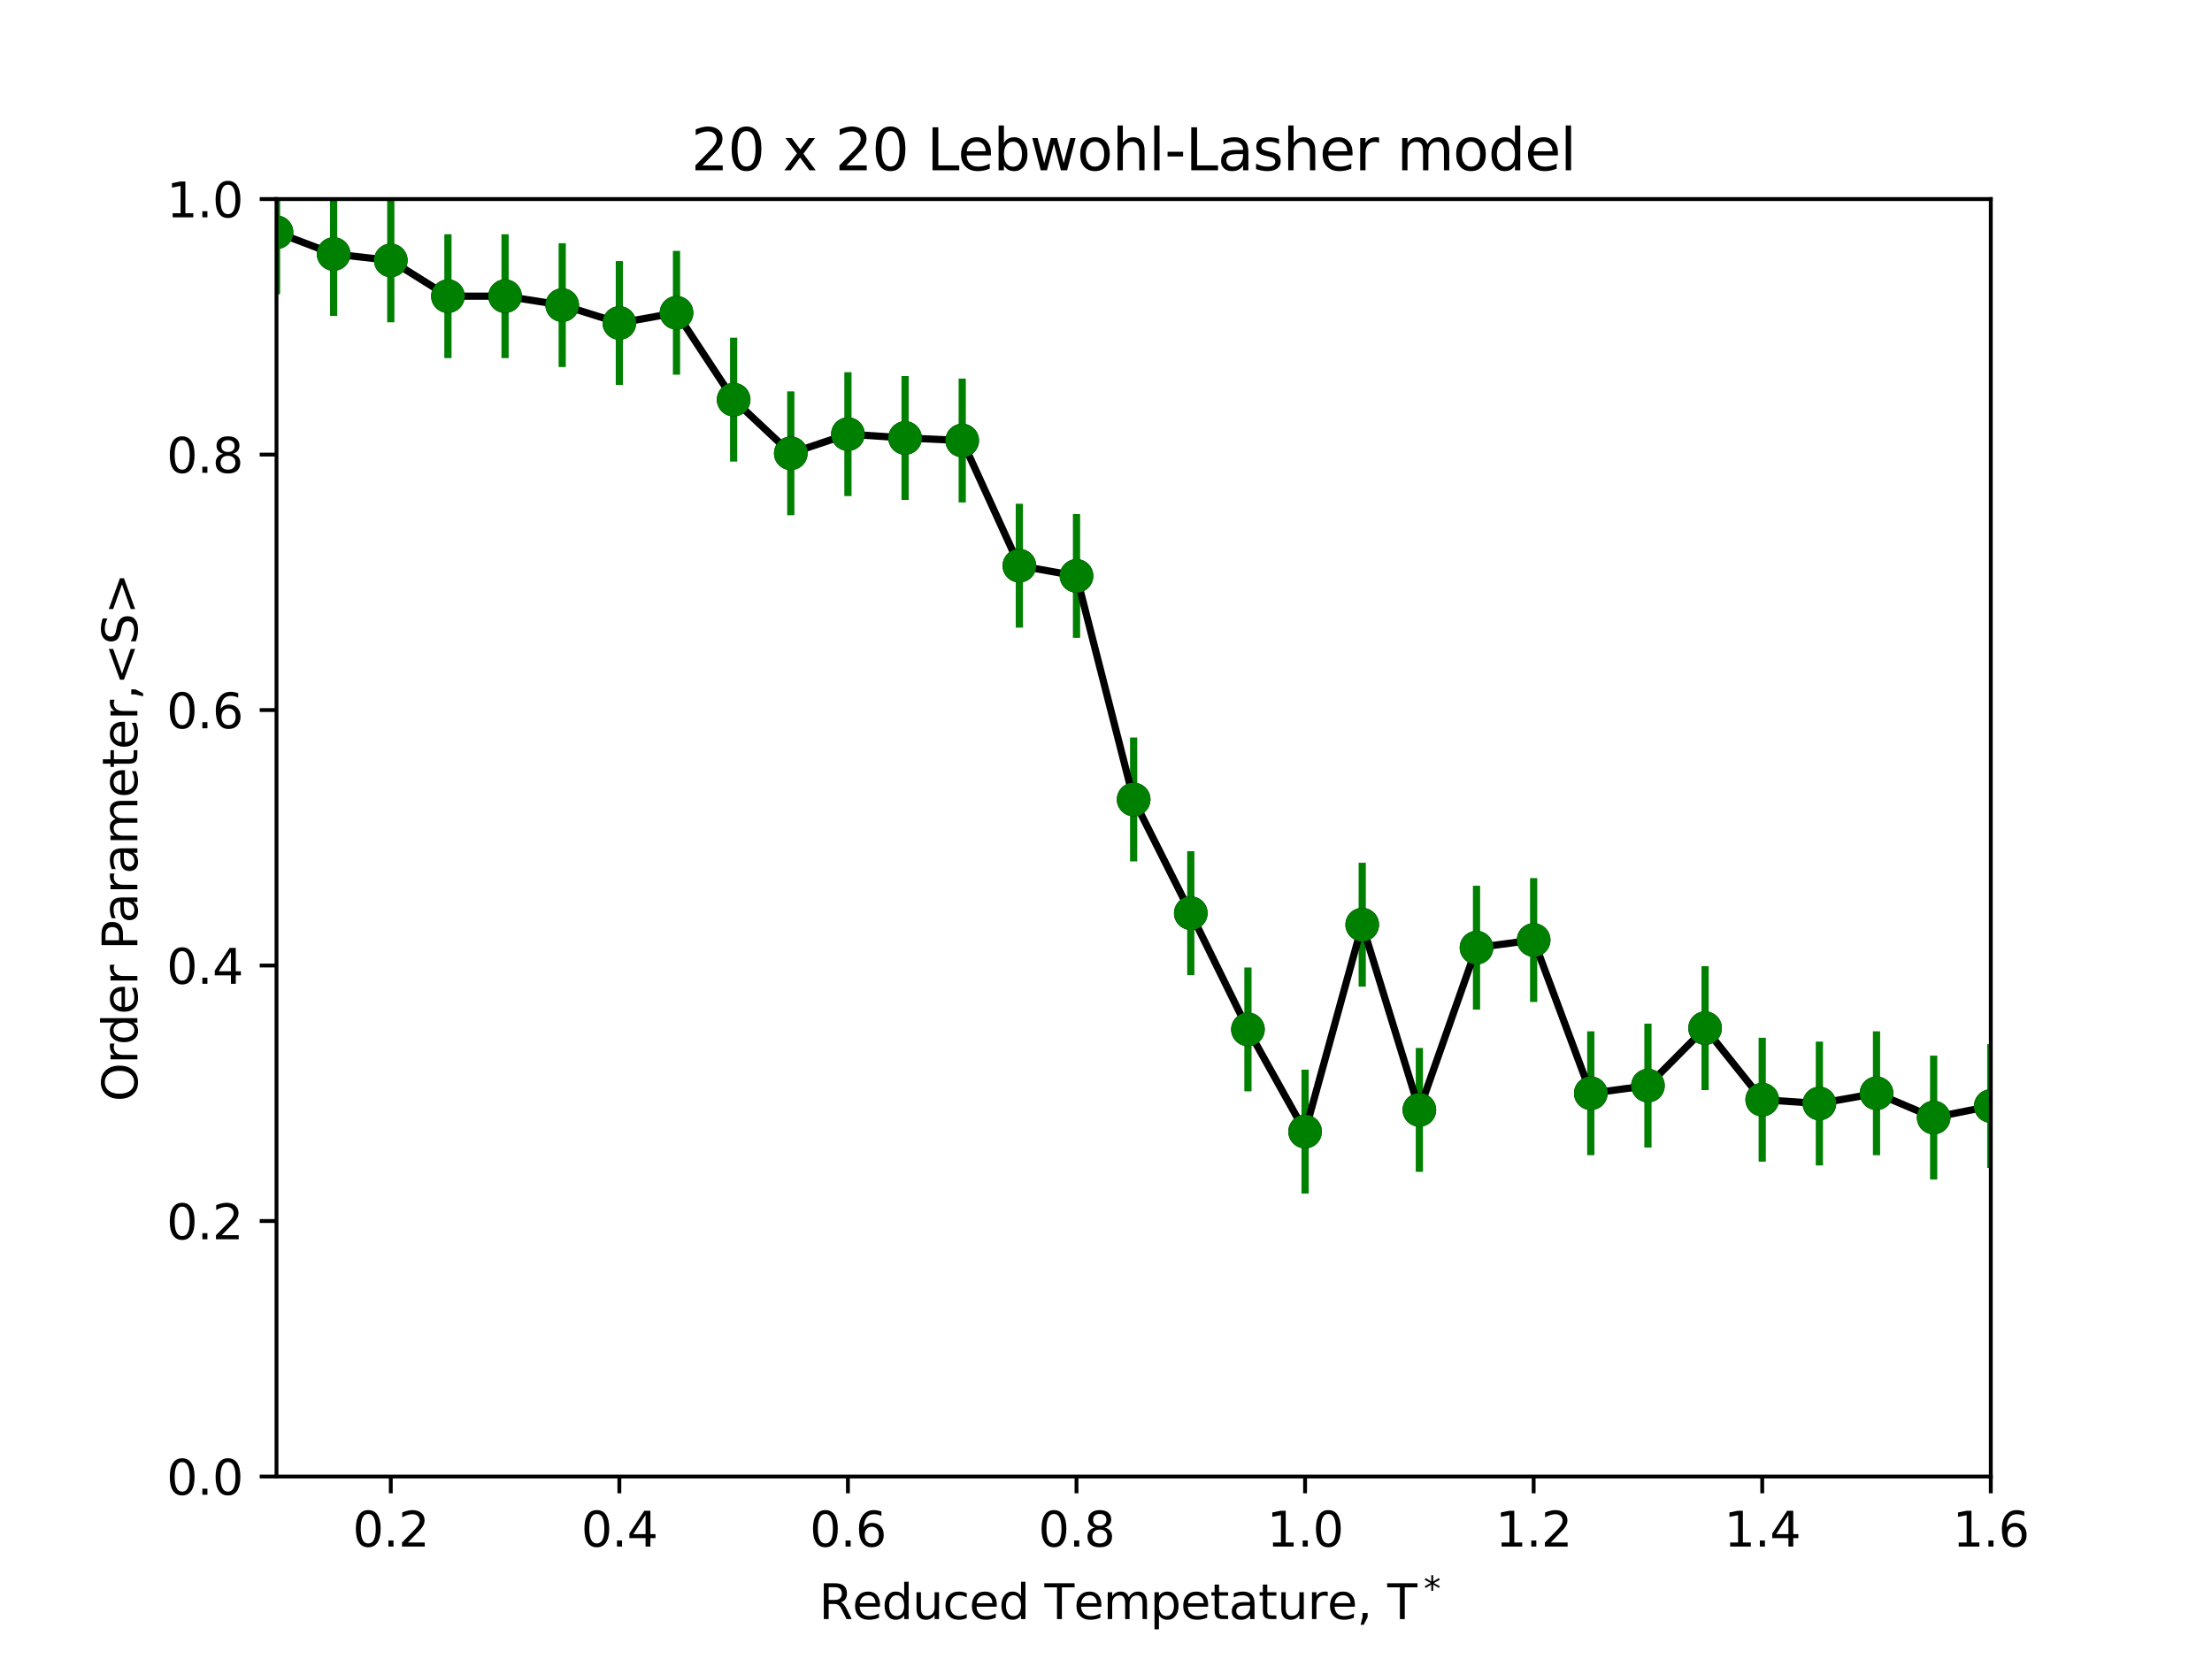 <?xml version="1.0" encoding="utf-8" standalone="no"?>
<!DOCTYPE svg PUBLIC "-//W3C//DTD SVG 1.1//EN"
  "http://www.w3.org/Graphics/SVG/1.1/DTD/svg11.dtd">
<svg xmlns:xlink="http://www.w3.org/1999/xlink" width="460.8pt" height="345.6pt" viewBox="0 0 460.8 345.6" xmlns="http://www.w3.org/2000/svg" version="1.1">
 <defs>
  <style type="text/css">*{stroke-linejoin: round; stroke-linecap: butt}</style>
 </defs>
 <g id="figure_1">
  <g id="patch_1">
   <path d="M 0 345.6 
L 460.8 345.6 
L 460.8 0 
L 0 0 
z
" style="fill: #ffffff"/>
  </g>
  <g id="axes_1">
   <g id="patch_2">
    <path d="M 57.6 307.584 
L 414.72 307.584 
L 414.72 41.472 
L 57.6 41.472 
z
" style="fill: #ffffff"/>
   </g>
   <g id="matplotlib.axis_1">
    <g id="xtick_1">
     <g id="line2d_1">
      <defs>
       <path id="m42debc6d73" d="M 0 0 
L 0 3.5 
" style="stroke: #000000; stroke-width: 0.8"/>
      </defs>
      <g>
       <use xlink:href="#m42debc6d73" x="81.408" y="307.584" style="stroke: #000000; stroke-width: 0.8"/>
      </g>
     </g>
     <g id="text_1">
      <!-- 0.2 -->
      <g transform="translate(73.456 322.182) scale(0.1 -0.1)">
       <defs>
        <path id="DejaVuSans-30" d="M 2034 4250 
Q 1547 4250 1301 3770 
Q 1056 3291 1056 2328 
Q 1056 1369 1301 889 
Q 1547 409 2034 409 
Q 2525 409 2770 889 
Q 3016 1369 3016 2328 
Q 3016 3291 2770 3770 
Q 2525 4250 2034 4250 
z
M 2034 4750 
Q 2819 4750 3233 4129 
Q 3647 3509 3647 2328 
Q 3647 1150 3233 529 
Q 2819 -91 2034 -91 
Q 1250 -91 836 529 
Q 422 1150 422 2328 
Q 422 3509 836 4129 
Q 1250 4750 2034 4750 
z
" transform="scale(0.016)"/>
        <path id="DejaVuSans-2e" d="M 684 794 
L 1344 794 
L 1344 0 
L 684 0 
L 684 794 
z
" transform="scale(0.016)"/>
        <path id="DejaVuSans-32" d="M 1228 531 
L 3431 531 
L 3431 0 
L 469 0 
L 469 531 
Q 828 903 1448 1529 
Q 2069 2156 2228 2338 
Q 2531 2678 2651 2914 
Q 2772 3150 2772 3378 
Q 2772 3750 2511 3984 
Q 2250 4219 1831 4219 
Q 1534 4219 1204 4116 
Q 875 4013 500 3803 
L 500 4441 
Q 881 4594 1212 4672 
Q 1544 4750 1819 4750 
Q 2544 4750 2975 4387 
Q 3406 4025 3406 3419 
Q 3406 3131 3298 2873 
Q 3191 2616 2906 2266 
Q 2828 2175 2409 1742 
Q 1991 1309 1228 531 
z
" transform="scale(0.016)"/>
       </defs>
       <use xlink:href="#DejaVuSans-30"/>
       <use xlink:href="#DejaVuSans-2e" x="63.623"/>
       <use xlink:href="#DejaVuSans-32" x="95.41"/>
      </g>
     </g>
    </g>
    <g id="xtick_2">
     <g id="line2d_2">
      <g>
       <use xlink:href="#m42debc6d73" x="129.024" y="307.584" style="stroke: #000000; stroke-width: 0.8"/>
      </g>
     </g>
     <g id="text_2">
      <!-- 0.4 -->
      <g transform="translate(121.072 322.182) scale(0.1 -0.1)">
       <defs>
        <path id="DejaVuSans-34" d="M 2419 4116 
L 825 1625 
L 2419 1625 
L 2419 4116 
z
M 2253 4666 
L 3047 4666 
L 3047 1625 
L 3713 1625 
L 3713 1100 
L 3047 1100 
L 3047 0 
L 2419 0 
L 2419 1100 
L 313 1100 
L 313 1709 
L 2253 4666 
z
" transform="scale(0.016)"/>
       </defs>
       <use xlink:href="#DejaVuSans-30"/>
       <use xlink:href="#DejaVuSans-2e" x="63.623"/>
       <use xlink:href="#DejaVuSans-34" x="95.41"/>
      </g>
     </g>
    </g>
    <g id="xtick_3">
     <g id="line2d_3">
      <g>
       <use xlink:href="#m42debc6d73" x="176.64" y="307.584" style="stroke: #000000; stroke-width: 0.8"/>
      </g>
     </g>
     <g id="text_3">
      <!-- 0.6 -->
      <g transform="translate(168.688 322.182) scale(0.1 -0.1)">
       <defs>
        <path id="DejaVuSans-36" d="M 2113 2584 
Q 1688 2584 1439 2293 
Q 1191 2003 1191 1497 
Q 1191 994 1439 701 
Q 1688 409 2113 409 
Q 2538 409 2786 701 
Q 3034 994 3034 1497 
Q 3034 2003 2786 2293 
Q 2538 2584 2113 2584 
z
M 3366 4563 
L 3366 3988 
Q 3128 4100 2886 4159 
Q 2644 4219 2406 4219 
Q 1781 4219 1451 3797 
Q 1122 3375 1075 2522 
Q 1259 2794 1537 2939 
Q 1816 3084 2150 3084 
Q 2853 3084 3261 2657 
Q 3669 2231 3669 1497 
Q 3669 778 3244 343 
Q 2819 -91 2113 -91 
Q 1303 -91 875 529 
Q 447 1150 447 2328 
Q 447 3434 972 4092 
Q 1497 4750 2381 4750 
Q 2619 4750 2861 4703 
Q 3103 4656 3366 4563 
z
" transform="scale(0.016)"/>
       </defs>
       <use xlink:href="#DejaVuSans-30"/>
       <use xlink:href="#DejaVuSans-2e" x="63.623"/>
       <use xlink:href="#DejaVuSans-36" x="95.41"/>
      </g>
     </g>
    </g>
    <g id="xtick_4">
     <g id="line2d_4">
      <g>
       <use xlink:href="#m42debc6d73" x="224.256" y="307.584" style="stroke: #000000; stroke-width: 0.8"/>
      </g>
     </g>
     <g id="text_4">
      <!-- 0.8 -->
      <g transform="translate(216.304 322.182) scale(0.1 -0.1)">
       <defs>
        <path id="DejaVuSans-38" d="M 2034 2216 
Q 1584 2216 1326 1975 
Q 1069 1734 1069 1313 
Q 1069 891 1326 650 
Q 1584 409 2034 409 
Q 2484 409 2743 651 
Q 3003 894 3003 1313 
Q 3003 1734 2745 1975 
Q 2488 2216 2034 2216 
z
M 1403 2484 
Q 997 2584 770 2862 
Q 544 3141 544 3541 
Q 544 4100 942 4425 
Q 1341 4750 2034 4750 
Q 2731 4750 3128 4425 
Q 3525 4100 3525 3541 
Q 3525 3141 3298 2862 
Q 3072 2584 2669 2484 
Q 3125 2378 3379 2068 
Q 3634 1759 3634 1313 
Q 3634 634 3220 271 
Q 2806 -91 2034 -91 
Q 1263 -91 848 271 
Q 434 634 434 1313 
Q 434 1759 690 2068 
Q 947 2378 1403 2484 
z
M 1172 3481 
Q 1172 3119 1398 2916 
Q 1625 2713 2034 2713 
Q 2441 2713 2670 2916 
Q 2900 3119 2900 3481 
Q 2900 3844 2670 4047 
Q 2441 4250 2034 4250 
Q 1625 4250 1398 4047 
Q 1172 3844 1172 3481 
z
" transform="scale(0.016)"/>
       </defs>
       <use xlink:href="#DejaVuSans-30"/>
       <use xlink:href="#DejaVuSans-2e" x="63.623"/>
       <use xlink:href="#DejaVuSans-38" x="95.41"/>
      </g>
     </g>
    </g>
    <g id="xtick_5">
     <g id="line2d_5">
      <g>
       <use xlink:href="#m42debc6d73" x="271.872" y="307.584" style="stroke: #000000; stroke-width: 0.8"/>
      </g>
     </g>
     <g id="text_5">
      <!-- 1.0 -->
      <g transform="translate(263.92 322.182) scale(0.1 -0.1)">
       <defs>
        <path id="DejaVuSans-31" d="M 794 531 
L 1825 531 
L 1825 4091 
L 703 3866 
L 703 4441 
L 1819 4666 
L 2450 4666 
L 2450 531 
L 3481 531 
L 3481 0 
L 794 0 
L 794 531 
z
" transform="scale(0.016)"/>
       </defs>
       <use xlink:href="#DejaVuSans-31"/>
       <use xlink:href="#DejaVuSans-2e" x="63.623"/>
       <use xlink:href="#DejaVuSans-30" x="95.41"/>
      </g>
     </g>
    </g>
    <g id="xtick_6">
     <g id="line2d_6">
      <g>
       <use xlink:href="#m42debc6d73" x="319.488" y="307.584" style="stroke: #000000; stroke-width: 0.8"/>
      </g>
     </g>
     <g id="text_6">
      <!-- 1.2 -->
      <g transform="translate(311.536 322.182) scale(0.1 -0.1)">
       <use xlink:href="#DejaVuSans-31"/>
       <use xlink:href="#DejaVuSans-2e" x="63.623"/>
       <use xlink:href="#DejaVuSans-32" x="95.41"/>
      </g>
     </g>
    </g>
    <g id="xtick_7">
     <g id="line2d_7">
      <g>
       <use xlink:href="#m42debc6d73" x="367.104" y="307.584" style="stroke: #000000; stroke-width: 0.8"/>
      </g>
     </g>
     <g id="text_7">
      <!-- 1.4 -->
      <g transform="translate(359.152 322.182) scale(0.1 -0.1)">
       <use xlink:href="#DejaVuSans-31"/>
       <use xlink:href="#DejaVuSans-2e" x="63.623"/>
       <use xlink:href="#DejaVuSans-34" x="95.41"/>
      </g>
     </g>
    </g>
    <g id="xtick_8">
     <g id="line2d_8">
      <g>
       <use xlink:href="#m42debc6d73" x="414.72" y="307.584" style="stroke: #000000; stroke-width: 0.8"/>
      </g>
     </g>
     <g id="text_8">
      <!-- 1.6 -->
      <g transform="translate(406.768 322.182) scale(0.1 -0.1)">
       <use xlink:href="#DejaVuSans-31"/>
       <use xlink:href="#DejaVuSans-2e" x="63.623"/>
       <use xlink:href="#DejaVuSans-36" x="95.41"/>
      </g>
     </g>
    </g>
    <g id="text_9">
     <!-- Reduced Tempetature, T$^*$ -->
     <g transform="translate(170.61 337.362) scale(0.1 -0.1)">
      <defs>
       <path id="DejaVuSans-52" d="M 2841 2188 
Q 3044 2119 3236 1894 
Q 3428 1669 3622 1275 
L 4263 0 
L 3584 0 
L 2988 1197 
Q 2756 1666 2539 1819 
Q 2322 1972 1947 1972 
L 1259 1972 
L 1259 0 
L 628 0 
L 628 4666 
L 2053 4666 
Q 2853 4666 3247 4331 
Q 3641 3997 3641 3322 
Q 3641 2881 3436 2590 
Q 3231 2300 2841 2188 
z
M 1259 4147 
L 1259 2491 
L 2053 2491 
Q 2509 2491 2742 2702 
Q 2975 2913 2975 3322 
Q 2975 3731 2742 3939 
Q 2509 4147 2053 4147 
L 1259 4147 
z
" transform="scale(0.016)"/>
       <path id="DejaVuSans-65" d="M 3597 1894 
L 3597 1613 
L 953 1613 
Q 991 1019 1311 708 
Q 1631 397 2203 397 
Q 2534 397 2845 478 
Q 3156 559 3463 722 
L 3463 178 
Q 3153 47 2828 -22 
Q 2503 -91 2169 -91 
Q 1331 -91 842 396 
Q 353 884 353 1716 
Q 353 2575 817 3079 
Q 1281 3584 2069 3584 
Q 2775 3584 3186 3129 
Q 3597 2675 3597 1894 
z
M 3022 2063 
Q 3016 2534 2758 2815 
Q 2500 3097 2075 3097 
Q 1594 3097 1305 2825 
Q 1016 2553 972 2059 
L 3022 2063 
z
" transform="scale(0.016)"/>
       <path id="DejaVuSans-64" d="M 2906 2969 
L 2906 4863 
L 3481 4863 
L 3481 0 
L 2906 0 
L 2906 525 
Q 2725 213 2448 61 
Q 2172 -91 1784 -91 
Q 1150 -91 751 415 
Q 353 922 353 1747 
Q 353 2572 751 3078 
Q 1150 3584 1784 3584 
Q 2172 3584 2448 3432 
Q 2725 3281 2906 2969 
z
M 947 1747 
Q 947 1113 1208 752 
Q 1469 391 1925 391 
Q 2381 391 2643 752 
Q 2906 1113 2906 1747 
Q 2906 2381 2643 2742 
Q 2381 3103 1925 3103 
Q 1469 3103 1208 2742 
Q 947 2381 947 1747 
z
" transform="scale(0.016)"/>
       <path id="DejaVuSans-75" d="M 544 1381 
L 544 3500 
L 1119 3500 
L 1119 1403 
Q 1119 906 1312 657 
Q 1506 409 1894 409 
Q 2359 409 2629 706 
Q 2900 1003 2900 1516 
L 2900 3500 
L 3475 3500 
L 3475 0 
L 2900 0 
L 2900 538 
Q 2691 219 2414 64 
Q 2138 -91 1772 -91 
Q 1169 -91 856 284 
Q 544 659 544 1381 
z
M 1991 3584 
L 1991 3584 
z
" transform="scale(0.016)"/>
       <path id="DejaVuSans-63" d="M 3122 3366 
L 3122 2828 
Q 2878 2963 2633 3030 
Q 2388 3097 2138 3097 
Q 1578 3097 1268 2742 
Q 959 2388 959 1747 
Q 959 1106 1268 751 
Q 1578 397 2138 397 
Q 2388 397 2633 464 
Q 2878 531 3122 666 
L 3122 134 
Q 2881 22 2623 -34 
Q 2366 -91 2075 -91 
Q 1284 -91 818 406 
Q 353 903 353 1747 
Q 353 2603 823 3093 
Q 1294 3584 2113 3584 
Q 2378 3584 2631 3529 
Q 2884 3475 3122 3366 
z
" transform="scale(0.016)"/>
       <path id="DejaVuSans-20" transform="scale(0.016)"/>
       <path id="DejaVuSans-54" d="M -19 4666 
L 3928 4666 
L 3928 4134 
L 2272 4134 
L 2272 0 
L 1638 0 
L 1638 4134 
L -19 4134 
L -19 4666 
z
" transform="scale(0.016)"/>
       <path id="DejaVuSans-6d" d="M 3328 2828 
Q 3544 3216 3844 3400 
Q 4144 3584 4550 3584 
Q 5097 3584 5394 3201 
Q 5691 2819 5691 2113 
L 5691 0 
L 5113 0 
L 5113 2094 
Q 5113 2597 4934 2840 
Q 4756 3084 4391 3084 
Q 3944 3084 3684 2787 
Q 3425 2491 3425 1978 
L 3425 0 
L 2847 0 
L 2847 2094 
Q 2847 2600 2669 2842 
Q 2491 3084 2119 3084 
Q 1678 3084 1418 2786 
Q 1159 2488 1159 1978 
L 1159 0 
L 581 0 
L 581 3500 
L 1159 3500 
L 1159 2956 
Q 1356 3278 1631 3431 
Q 1906 3584 2284 3584 
Q 2666 3584 2933 3390 
Q 3200 3197 3328 2828 
z
" transform="scale(0.016)"/>
       <path id="DejaVuSans-70" d="M 1159 525 
L 1159 -1331 
L 581 -1331 
L 581 3500 
L 1159 3500 
L 1159 2969 
Q 1341 3281 1617 3432 
Q 1894 3584 2278 3584 
Q 2916 3584 3314 3078 
Q 3713 2572 3713 1747 
Q 3713 922 3314 415 
Q 2916 -91 2278 -91 
Q 1894 -91 1617 61 
Q 1341 213 1159 525 
z
M 3116 1747 
Q 3116 2381 2855 2742 
Q 2594 3103 2138 3103 
Q 1681 3103 1420 2742 
Q 1159 2381 1159 1747 
Q 1159 1113 1420 752 
Q 1681 391 2138 391 
Q 2594 391 2855 752 
Q 3116 1113 3116 1747 
z
" transform="scale(0.016)"/>
       <path id="DejaVuSans-74" d="M 1172 4494 
L 1172 3500 
L 2356 3500 
L 2356 3053 
L 1172 3053 
L 1172 1153 
Q 1172 725 1289 603 
Q 1406 481 1766 481 
L 2356 481 
L 2356 0 
L 1766 0 
Q 1100 0 847 248 
Q 594 497 594 1153 
L 594 3053 
L 172 3053 
L 172 3500 
L 594 3500 
L 594 4494 
L 1172 4494 
z
" transform="scale(0.016)"/>
       <path id="DejaVuSans-61" d="M 2194 1759 
Q 1497 1759 1228 1600 
Q 959 1441 959 1056 
Q 959 750 1161 570 
Q 1363 391 1709 391 
Q 2188 391 2477 730 
Q 2766 1069 2766 1631 
L 2766 1759 
L 2194 1759 
z
M 3341 1997 
L 3341 0 
L 2766 0 
L 2766 531 
Q 2569 213 2275 61 
Q 1981 -91 1556 -91 
Q 1019 -91 701 211 
Q 384 513 384 1019 
Q 384 1609 779 1909 
Q 1175 2209 1959 2209 
L 2766 2209 
L 2766 2266 
Q 2766 2663 2505 2880 
Q 2244 3097 1772 3097 
Q 1472 3097 1187 3025 
Q 903 2953 641 2809 
L 641 3341 
Q 956 3463 1253 3523 
Q 1550 3584 1831 3584 
Q 2591 3584 2966 3190 
Q 3341 2797 3341 1997 
z
" transform="scale(0.016)"/>
       <path id="DejaVuSans-72" d="M 2631 2963 
Q 2534 3019 2420 3045 
Q 2306 3072 2169 3072 
Q 1681 3072 1420 2755 
Q 1159 2438 1159 1844 
L 1159 0 
L 581 0 
L 581 3500 
L 1159 3500 
L 1159 2956 
Q 1341 3275 1631 3429 
Q 1922 3584 2338 3584 
Q 2397 3584 2469 3576 
Q 2541 3569 2628 3553 
L 2631 2963 
z
" transform="scale(0.016)"/>
       <path id="DejaVuSans-2c" d="M 750 794 
L 1409 794 
L 1409 256 
L 897 -744 
L 494 -744 
L 750 256 
L 750 794 
z
" transform="scale(0.016)"/>
       <path id="DejaVuSans-2a" d="M 3009 3897 
L 1888 3291 
L 3009 2681 
L 2828 2375 
L 1778 3009 
L 1778 1831 
L 1422 1831 
L 1422 3009 
L 372 2375 
L 191 2681 
L 1313 3291 
L 191 3897 
L 372 4206 
L 1422 3572 
L 1422 4750 
L 1778 4750 
L 1778 3572 
L 2828 4206 
L 3009 3897 
z
" transform="scale(0.016)"/>
      </defs>
      <use xlink:href="#DejaVuSans-52" transform="translate(0 0.766)"/>
      <use xlink:href="#DejaVuSans-65" transform="translate(69.482 0.766)"/>
      <use xlink:href="#DejaVuSans-64" transform="translate(131.006 0.766)"/>
      <use xlink:href="#DejaVuSans-75" transform="translate(194.482 0.766)"/>
      <use xlink:href="#DejaVuSans-63" transform="translate(257.861 0.766)"/>
      <use xlink:href="#DejaVuSans-65" transform="translate(312.842 0.766)"/>
      <use xlink:href="#DejaVuSans-64" transform="translate(374.365 0.766)"/>
      <use xlink:href="#DejaVuSans-20" transform="translate(437.842 0.766)"/>
      <use xlink:href="#DejaVuSans-54" transform="translate(469.629 0.766)"/>
      <use xlink:href="#DejaVuSans-65" transform="translate(530.713 0.766)"/>
      <use xlink:href="#DejaVuSans-6d" transform="translate(592.236 0.766)"/>
      <use xlink:href="#DejaVuSans-70" transform="translate(689.648 0.766)"/>
      <use xlink:href="#DejaVuSans-65" transform="translate(753.125 0.766)"/>
      <use xlink:href="#DejaVuSans-74" transform="translate(814.648 0.766)"/>
      <use xlink:href="#DejaVuSans-61" transform="translate(853.857 0.766)"/>
      <use xlink:href="#DejaVuSans-74" transform="translate(915.137 0.766)"/>
      <use xlink:href="#DejaVuSans-75" transform="translate(954.346 0.766)"/>
      <use xlink:href="#DejaVuSans-72" transform="translate(1017.725 0.766)"/>
      <use xlink:href="#DejaVuSans-65" transform="translate(1058.838 0.766)"/>
      <use xlink:href="#DejaVuSans-2c" transform="translate(1120.361 0.766)"/>
      <use xlink:href="#DejaVuSans-20" transform="translate(1152.148 0.766)"/>
      <use xlink:href="#DejaVuSans-54" transform="translate(1183.936 0.766)"/>
      <use xlink:href="#DejaVuSans-2a" transform="translate(1259.614 39.047) scale(0.7)"/>
     </g>
    </g>
   </g>
   <g id="matplotlib.axis_2">
    <g id="ytick_1">
     <g id="line2d_9">
      <defs>
       <path id="m8189dc672d" d="M 0 0 
L -3.5 0 
" style="stroke: #000000; stroke-width: 0.8"/>
      </defs>
      <g>
       <use xlink:href="#m8189dc672d" x="57.6" y="307.584" style="stroke: #000000; stroke-width: 0.8"/>
      </g>
     </g>
     <g id="text_10">
      <!-- 0.0 -->
      <g transform="translate(34.697 311.383) scale(0.1 -0.1)">
       <use xlink:href="#DejaVuSans-30"/>
       <use xlink:href="#DejaVuSans-2e" x="63.623"/>
       <use xlink:href="#DejaVuSans-30" x="95.41"/>
      </g>
     </g>
    </g>
    <g id="ytick_2">
     <g id="line2d_10">
      <g>
       <use xlink:href="#m8189dc672d" x="57.6" y="254.362" style="stroke: #000000; stroke-width: 0.8"/>
      </g>
     </g>
     <g id="text_11">
      <!-- 0.2 -->
      <g transform="translate(34.697 258.161) scale(0.1 -0.1)">
       <use xlink:href="#DejaVuSans-30"/>
       <use xlink:href="#DejaVuSans-2e" x="63.623"/>
       <use xlink:href="#DejaVuSans-32" x="95.41"/>
      </g>
     </g>
    </g>
    <g id="ytick_3">
     <g id="line2d_11">
      <g>
       <use xlink:href="#m8189dc672d" x="57.6" y="201.139" style="stroke: #000000; stroke-width: 0.8"/>
      </g>
     </g>
     <g id="text_12">
      <!-- 0.4 -->
      <g transform="translate(34.697 204.938) scale(0.1 -0.1)">
       <use xlink:href="#DejaVuSans-30"/>
       <use xlink:href="#DejaVuSans-2e" x="63.623"/>
       <use xlink:href="#DejaVuSans-34" x="95.41"/>
      </g>
     </g>
    </g>
    <g id="ytick_4">
     <g id="line2d_12">
      <g>
       <use xlink:href="#m8189dc672d" x="57.6" y="147.917" style="stroke: #000000; stroke-width: 0.8"/>
      </g>
     </g>
     <g id="text_13">
      <!-- 0.6 -->
      <g transform="translate(34.697 151.716) scale(0.1 -0.1)">
       <use xlink:href="#DejaVuSans-30"/>
       <use xlink:href="#DejaVuSans-2e" x="63.623"/>
       <use xlink:href="#DejaVuSans-36" x="95.41"/>
      </g>
     </g>
    </g>
    <g id="ytick_5">
     <g id="line2d_13">
      <g>
       <use xlink:href="#m8189dc672d" x="57.6" y="94.694" style="stroke: #000000; stroke-width: 0.8"/>
      </g>
     </g>
     <g id="text_14">
      <!-- 0.8 -->
      <g transform="translate(34.697 98.494) scale(0.1 -0.1)">
       <use xlink:href="#DejaVuSans-30"/>
       <use xlink:href="#DejaVuSans-2e" x="63.623"/>
       <use xlink:href="#DejaVuSans-38" x="95.41"/>
      </g>
     </g>
    </g>
    <g id="ytick_6">
     <g id="line2d_14">
      <g>
       <use xlink:href="#m8189dc672d" x="57.6" y="41.472" style="stroke: #000000; stroke-width: 0.8"/>
      </g>
     </g>
     <g id="text_15">
      <!-- 1.0 -->
      <g transform="translate(34.697 45.271) scale(0.1 -0.1)">
       <use xlink:href="#DejaVuSans-31"/>
       <use xlink:href="#DejaVuSans-2e" x="63.623"/>
       <use xlink:href="#DejaVuSans-30" x="95.41"/>
      </g>
     </g>
    </g>
    <g id="text_16">
     <!-- Order Parameter,&lt;S&gt; -->
     <g transform="translate(28.617 229.483) rotate(-90) scale(0.1 -0.1)">
      <defs>
       <path id="DejaVuSans-4f" d="M 2522 4238 
Q 1834 4238 1429 3725 
Q 1025 3213 1025 2328 
Q 1025 1447 1429 934 
Q 1834 422 2522 422 
Q 3209 422 3611 934 
Q 4013 1447 4013 2328 
Q 4013 3213 3611 3725 
Q 3209 4238 2522 4238 
z
M 2522 4750 
Q 3503 4750 4090 4092 
Q 4678 3434 4678 2328 
Q 4678 1225 4090 567 
Q 3503 -91 2522 -91 
Q 1538 -91 948 565 
Q 359 1222 359 2328 
Q 359 3434 948 4092 
Q 1538 4750 2522 4750 
z
" transform="scale(0.016)"/>
       <path id="DejaVuSans-50" d="M 1259 4147 
L 1259 2394 
L 2053 2394 
Q 2494 2394 2734 2622 
Q 2975 2850 2975 3272 
Q 2975 3691 2734 3919 
Q 2494 4147 2053 4147 
L 1259 4147 
z
M 628 4666 
L 2053 4666 
Q 2838 4666 3239 4311 
Q 3641 3956 3641 3272 
Q 3641 2581 3239 2228 
Q 2838 1875 2053 1875 
L 1259 1875 
L 1259 0 
L 628 0 
L 628 4666 
z
" transform="scale(0.016)"/>
       <path id="DejaVuSans-3c" d="M 4684 3150 
L 1459 2003 
L 4684 863 
L 4684 294 
L 678 1747 
L 678 2266 
L 4684 3719 
L 4684 3150 
z
" transform="scale(0.016)"/>
       <path id="DejaVuSans-53" d="M 3425 4513 
L 3425 3897 
Q 3066 4069 2747 4153 
Q 2428 4238 2131 4238 
Q 1616 4238 1336 4038 
Q 1056 3838 1056 3469 
Q 1056 3159 1242 3001 
Q 1428 2844 1947 2747 
L 2328 2669 
Q 3034 2534 3370 2195 
Q 3706 1856 3706 1288 
Q 3706 609 3251 259 
Q 2797 -91 1919 -91 
Q 1588 -91 1214 -16 
Q 841 59 441 206 
L 441 856 
Q 825 641 1194 531 
Q 1563 422 1919 422 
Q 2459 422 2753 634 
Q 3047 847 3047 1241 
Q 3047 1584 2836 1778 
Q 2625 1972 2144 2069 
L 1759 2144 
Q 1053 2284 737 2584 
Q 422 2884 422 3419 
Q 422 4038 858 4394 
Q 1294 4750 2059 4750 
Q 2388 4750 2728 4690 
Q 3069 4631 3425 4513 
z
" transform="scale(0.016)"/>
       <path id="DejaVuSans-3e" d="M 678 3150 
L 678 3719 
L 4684 2266 
L 4684 1747 
L 678 294 
L 678 863 
L 3897 2003 
L 678 3150 
z
" transform="scale(0.016)"/>
      </defs>
      <use xlink:href="#DejaVuSans-4f"/>
      <use xlink:href="#DejaVuSans-72" x="78.711"/>
      <use xlink:href="#DejaVuSans-64" x="118.074"/>
      <use xlink:href="#DejaVuSans-65" x="181.551"/>
      <use xlink:href="#DejaVuSans-72" x="243.074"/>
      <use xlink:href="#DejaVuSans-20" x="284.188"/>
      <use xlink:href="#DejaVuSans-50" x="315.975"/>
      <use xlink:href="#DejaVuSans-61" x="371.777"/>
      <use xlink:href="#DejaVuSans-72" x="433.057"/>
      <use xlink:href="#DejaVuSans-61" x="474.17"/>
      <use xlink:href="#DejaVuSans-6d" x="535.449"/>
      <use xlink:href="#DejaVuSans-65" x="632.861"/>
      <use xlink:href="#DejaVuSans-74" x="694.385"/>
      <use xlink:href="#DejaVuSans-65" x="733.594"/>
      <use xlink:href="#DejaVuSans-72" x="795.117"/>
      <use xlink:href="#DejaVuSans-2c" x="836.23"/>
      <use xlink:href="#DejaVuSans-3c" x="868.018"/>
      <use xlink:href="#DejaVuSans-53" x="951.807"/>
      <use xlink:href="#DejaVuSans-3e" x="1015.283"/>
     </g>
    </g>
   </g>
   <g id="LineCollection_1">
    <path d="M 57.6 61.292 
L 57.6 35.489 
" clip-path="url(#p62ce2130b4)" style="fill: none; stroke: #008000; stroke-width: 1.5"/>
    <path d="M 69.504 65.816 
L 69.504 40.013 
" clip-path="url(#p62ce2130b4)" style="fill: none; stroke: #008000; stroke-width: 1.5"/>
    <path d="M 81.408 67.147 
L 81.408 41.344 
" clip-path="url(#p62ce2130b4)" style="fill: none; stroke: #008000; stroke-width: 1.5"/>
    <path d="M 93.312 74.598 
L 93.312 48.795 
" clip-path="url(#p62ce2130b4)" style="fill: none; stroke: #008000; stroke-width: 1.5"/>
    <path d="M 105.216 74.598 
L 105.216 48.795 
" clip-path="url(#p62ce2130b4)" style="fill: none; stroke: #008000; stroke-width: 1.5"/>
    <path d="M 117.12 76.461 
L 117.12 50.658 
" clip-path="url(#p62ce2130b4)" style="fill: none; stroke: #008000; stroke-width: 1.5"/>
    <path d="M 129.024 80.186 
L 129.024 54.383 
" clip-path="url(#p62ce2130b4)" style="fill: none; stroke: #008000; stroke-width: 1.5"/>
    <path d="M 140.928 78.057 
L 140.928 52.255 
" clip-path="url(#p62ce2130b4)" style="fill: none; stroke: #008000; stroke-width: 1.5"/>
    <path d="M 152.832 96.153 
L 152.832 70.35 
" clip-path="url(#p62ce2130b4)" style="fill: none; stroke: #008000; stroke-width: 1.5"/>
    <path d="M 164.736 107.33 
L 164.736 81.527 
" clip-path="url(#p62ce2130b4)" style="fill: none; stroke: #008000; stroke-width: 1.5"/>
    <path d="M 176.64 103.338 
L 176.64 77.535 
" clip-path="url(#p62ce2130b4)" style="fill: none; stroke: #008000; stroke-width: 1.5"/>
    <path d="M 188.544 104.136 
L 188.544 78.334 
" clip-path="url(#p62ce2130b4)" style="fill: none; stroke: #008000; stroke-width: 1.5"/>
    <path d="M 200.448 104.669 
L 200.448 78.866 
" clip-path="url(#p62ce2130b4)" style="fill: none; stroke: #008000; stroke-width: 1.5"/>
    <path d="M 212.352 130.748 
L 212.352 104.945 
" clip-path="url(#p62ce2130b4)" style="fill: none; stroke: #008000; stroke-width: 1.5"/>
    <path d="M 224.256 132.876 
L 224.256 107.074 
" clip-path="url(#p62ce2130b4)" style="fill: none; stroke: #008000; stroke-width: 1.5"/>
    <path d="M 236.16 179.446 
L 236.16 153.643 
" clip-path="url(#p62ce2130b4)" style="fill: none; stroke: #008000; stroke-width: 1.5"/>
    <path d="M 248.064 203.13 
L 248.064 177.327 
" clip-path="url(#p62ce2130b4)" style="fill: none; stroke: #008000; stroke-width: 1.5"/>
    <path d="M 259.968 227.346 
L 259.968 201.543 
" clip-path="url(#p62ce2130b4)" style="fill: none; stroke: #008000; stroke-width: 1.5"/>
    <path d="M 271.872 248.635 
L 271.872 222.832 
" clip-path="url(#p62ce2130b4)" style="fill: none; stroke: #008000; stroke-width: 1.5"/>
    <path d="M 283.776 205.525 
L 283.776 179.722 
" clip-path="url(#p62ce2130b4)" style="fill: none; stroke: #008000; stroke-width: 1.5"/>
    <path d="M 295.68 244.111 
L 295.68 218.308 
" clip-path="url(#p62ce2130b4)" style="fill: none; stroke: #008000; stroke-width: 1.5"/>
    <path d="M 307.584 210.315 
L 307.584 184.512 
" clip-path="url(#p62ce2130b4)" style="fill: none; stroke: #008000; stroke-width: 1.5"/>
    <path d="M 319.488 208.718 
L 319.488 182.916 
" clip-path="url(#p62ce2130b4)" style="fill: none; stroke: #008000; stroke-width: 1.5"/>
    <path d="M 331.392 240.652 
L 331.392 214.849 
" clip-path="url(#p62ce2130b4)" style="fill: none; stroke: #008000; stroke-width: 1.5"/>
    <path d="M 343.296 239.055 
L 343.296 213.252 
" clip-path="url(#p62ce2130b4)" style="fill: none; stroke: #008000; stroke-width: 1.5"/>
    <path d="M 355.2 227.08 
L 355.2 201.277 
" clip-path="url(#p62ce2130b4)" style="fill: none; stroke: #008000; stroke-width: 1.5"/>
    <path d="M 367.104 241.982 
L 367.104 216.18 
" clip-path="url(#p62ce2130b4)" style="fill: none; stroke: #008000; stroke-width: 1.5"/>
    <path d="M 379.008 242.781 
L 379.008 216.978 
" clip-path="url(#p62ce2130b4)" style="fill: none; stroke: #008000; stroke-width: 1.5"/>
    <path d="M 390.912 240.652 
L 390.912 214.849 
" clip-path="url(#p62ce2130b4)" style="fill: none; stroke: #008000; stroke-width: 1.5"/>
    <path d="M 402.816 245.708 
L 402.816 219.905 
" clip-path="url(#p62ce2130b4)" style="fill: none; stroke: #008000; stroke-width: 1.5"/>
    <path d="M 414.72 243.313 
L 414.72 217.51 
" clip-path="url(#p62ce2130b4)" style="fill: none; stroke: #008000; stroke-width: 1.5"/>
   </g>
   <g id="line2d_15">
    <path d="M 57.6 48.391 
L 69.504 52.915 
L 81.408 54.245 
L 93.312 61.697 
L 105.216 61.697 
L 117.12 63.559 
L 129.024 67.285 
L 140.928 65.156 
L 152.832 83.252 
L 164.736 94.428 
L 176.64 90.437 
L 188.544 91.235 
L 200.448 91.767 
L 212.352 117.846 
L 224.256 119.975 
L 236.16 166.545 
L 248.064 190.229 
L 259.968 214.445 
L 271.872 235.734 
L 283.776 192.624 
L 295.68 231.21 
L 307.584 197.414 
L 319.488 195.817 
L 331.392 227.75 
L 343.296 226.154 
L 355.2 214.179 
L 367.104 229.081 
L 379.008 229.879 
L 390.912 227.75 
L 402.816 232.807 
L 414.72 230.412 
" clip-path="url(#p62ce2130b4)" style="fill: none; stroke: #000000; stroke-width: 1.5; stroke-linecap: square"/>
    <defs>
     <path id="m3b3eaaffb8" d="M 0 3 
C 0.796 3 1.559 2.684 2.121 2.121 
C 2.684 1.559 3 0.796 3 0 
C 3 -0.796 2.684 -1.559 2.121 -2.121 
C 1.559 -2.684 0.796 -3 0 -3 
C -0.796 -3 -1.559 -2.684 -2.121 -2.121 
C -2.684 -1.559 -3 -0.796 -3 0 
C -3 0.796 -2.684 1.559 -2.121 2.121 
C -1.559 2.684 -0.796 3 0 3 
z
" style="stroke: #000000"/>
    </defs>
    <g clip-path="url(#p62ce2130b4)">
     <use xlink:href="#m3b3eaaffb8" x="57.6" y="48.391" style="stroke: #000000"/>
     <use xlink:href="#m3b3eaaffb8" x="69.504" y="52.915" style="stroke: #000000"/>
     <use xlink:href="#m3b3eaaffb8" x="81.408" y="54.245" style="stroke: #000000"/>
     <use xlink:href="#m3b3eaaffb8" x="93.312" y="61.697" style="stroke: #000000"/>
     <use xlink:href="#m3b3eaaffb8" x="105.216" y="61.697" style="stroke: #000000"/>
     <use xlink:href="#m3b3eaaffb8" x="117.12" y="63.559" style="stroke: #000000"/>
     <use xlink:href="#m3b3eaaffb8" x="129.024" y="67.285" style="stroke: #000000"/>
     <use xlink:href="#m3b3eaaffb8" x="140.928" y="65.156" style="stroke: #000000"/>
     <use xlink:href="#m3b3eaaffb8" x="152.832" y="83.252" style="stroke: #000000"/>
     <use xlink:href="#m3b3eaaffb8" x="164.736" y="94.428" style="stroke: #000000"/>
     <use xlink:href="#m3b3eaaffb8" x="176.64" y="90.437" style="stroke: #000000"/>
     <use xlink:href="#m3b3eaaffb8" x="188.544" y="91.235" style="stroke: #000000"/>
     <use xlink:href="#m3b3eaaffb8" x="200.448" y="91.767" style="stroke: #000000"/>
     <use xlink:href="#m3b3eaaffb8" x="212.352" y="117.846" style="stroke: #000000"/>
     <use xlink:href="#m3b3eaaffb8" x="224.256" y="119.975" style="stroke: #000000"/>
     <use xlink:href="#m3b3eaaffb8" x="236.16" y="166.545" style="stroke: #000000"/>
     <use xlink:href="#m3b3eaaffb8" x="248.064" y="190.229" style="stroke: #000000"/>
     <use xlink:href="#m3b3eaaffb8" x="259.968" y="214.445" style="stroke: #000000"/>
     <use xlink:href="#m3b3eaaffb8" x="271.872" y="235.734" style="stroke: #000000"/>
     <use xlink:href="#m3b3eaaffb8" x="283.776" y="192.624" style="stroke: #000000"/>
     <use xlink:href="#m3b3eaaffb8" x="295.68" y="231.21" style="stroke: #000000"/>
     <use xlink:href="#m3b3eaaffb8" x="307.584" y="197.414" style="stroke: #000000"/>
     <use xlink:href="#m3b3eaaffb8" x="319.488" y="195.817" style="stroke: #000000"/>
     <use xlink:href="#m3b3eaaffb8" x="331.392" y="227.75" style="stroke: #000000"/>
     <use xlink:href="#m3b3eaaffb8" x="343.296" y="226.154" style="stroke: #000000"/>
     <use xlink:href="#m3b3eaaffb8" x="355.2" y="214.179" style="stroke: #000000"/>
     <use xlink:href="#m3b3eaaffb8" x="367.104" y="229.081" style="stroke: #000000"/>
     <use xlink:href="#m3b3eaaffb8" x="379.008" y="229.879" style="stroke: #000000"/>
     <use xlink:href="#m3b3eaaffb8" x="390.912" y="227.75" style="stroke: #000000"/>
     <use xlink:href="#m3b3eaaffb8" x="402.816" y="232.807" style="stroke: #000000"/>
     <use xlink:href="#m3b3eaaffb8" x="414.72" y="230.412" style="stroke: #000000"/>
    </g>
   </g>
   <g id="line2d_16">
    <defs>
     <path id="md82147a3f0" d="M 0 3 
C 0.796 3 1.559 2.684 2.121 2.121 
C 2.684 1.559 3 0.796 3 0 
C 3 -0.796 2.684 -1.559 2.121 -2.121 
C 1.559 -2.684 0.796 -3 0 -3 
C -0.796 -3 -1.559 -2.684 -2.121 -2.121 
C -2.684 -1.559 -3 -0.796 -3 0 
C -3 0.796 -2.684 1.559 -2.121 2.121 
C -1.559 2.684 -0.796 3 0 3 
z
" style="stroke: #008000"/>
    </defs>
    <g clip-path="url(#p62ce2130b4)">
     <use xlink:href="#md82147a3f0" x="57.6" y="48.391" style="fill: #008000; stroke: #008000"/>
     <use xlink:href="#md82147a3f0" x="69.504" y="52.915" style="fill: #008000; stroke: #008000"/>
     <use xlink:href="#md82147a3f0" x="81.408" y="54.245" style="fill: #008000; stroke: #008000"/>
     <use xlink:href="#md82147a3f0" x="93.312" y="61.697" style="fill: #008000; stroke: #008000"/>
     <use xlink:href="#md82147a3f0" x="105.216" y="61.697" style="fill: #008000; stroke: #008000"/>
     <use xlink:href="#md82147a3f0" x="117.12" y="63.559" style="fill: #008000; stroke: #008000"/>
     <use xlink:href="#md82147a3f0" x="129.024" y="67.285" style="fill: #008000; stroke: #008000"/>
     <use xlink:href="#md82147a3f0" x="140.928" y="65.156" style="fill: #008000; stroke: #008000"/>
     <use xlink:href="#md82147a3f0" x="152.832" y="83.252" style="fill: #008000; stroke: #008000"/>
     <use xlink:href="#md82147a3f0" x="164.736" y="94.428" style="fill: #008000; stroke: #008000"/>
     <use xlink:href="#md82147a3f0" x="176.64" y="90.437" style="fill: #008000; stroke: #008000"/>
     <use xlink:href="#md82147a3f0" x="188.544" y="91.235" style="fill: #008000; stroke: #008000"/>
     <use xlink:href="#md82147a3f0" x="200.448" y="91.767" style="fill: #008000; stroke: #008000"/>
     <use xlink:href="#md82147a3f0" x="212.352" y="117.846" style="fill: #008000; stroke: #008000"/>
     <use xlink:href="#md82147a3f0" x="224.256" y="119.975" style="fill: #008000; stroke: #008000"/>
     <use xlink:href="#md82147a3f0" x="236.16" y="166.545" style="fill: #008000; stroke: #008000"/>
     <use xlink:href="#md82147a3f0" x="248.064" y="190.229" style="fill: #008000; stroke: #008000"/>
     <use xlink:href="#md82147a3f0" x="259.968" y="214.445" style="fill: #008000; stroke: #008000"/>
     <use xlink:href="#md82147a3f0" x="271.872" y="235.734" style="fill: #008000; stroke: #008000"/>
     <use xlink:href="#md82147a3f0" x="283.776" y="192.624" style="fill: #008000; stroke: #008000"/>
     <use xlink:href="#md82147a3f0" x="295.68" y="231.21" style="fill: #008000; stroke: #008000"/>
     <use xlink:href="#md82147a3f0" x="307.584" y="197.414" style="fill: #008000; stroke: #008000"/>
     <use xlink:href="#md82147a3f0" x="319.488" y="195.817" style="fill: #008000; stroke: #008000"/>
     <use xlink:href="#md82147a3f0" x="331.392" y="227.75" style="fill: #008000; stroke: #008000"/>
     <use xlink:href="#md82147a3f0" x="343.296" y="226.154" style="fill: #008000; stroke: #008000"/>
     <use xlink:href="#md82147a3f0" x="355.2" y="214.179" style="fill: #008000; stroke: #008000"/>
     <use xlink:href="#md82147a3f0" x="367.104" y="229.081" style="fill: #008000; stroke: #008000"/>
     <use xlink:href="#md82147a3f0" x="379.008" y="229.879" style="fill: #008000; stroke: #008000"/>
     <use xlink:href="#md82147a3f0" x="390.912" y="227.75" style="fill: #008000; stroke: #008000"/>
     <use xlink:href="#md82147a3f0" x="402.816" y="232.807" style="fill: #008000; stroke: #008000"/>
     <use xlink:href="#md82147a3f0" x="414.72" y="230.412" style="fill: #008000; stroke: #008000"/>
    </g>
   </g>
   <g id="patch_3">
    <path d="M 57.6 307.584 
L 57.6 41.472 
" style="fill: none; stroke: #000000; stroke-width: 0.8; stroke-linejoin: miter; stroke-linecap: square"/>
   </g>
   <g id="patch_4">
    <path d="M 414.72 307.584 
L 414.72 41.472 
" style="fill: none; stroke: #000000; stroke-width: 0.8; stroke-linejoin: miter; stroke-linecap: square"/>
   </g>
   <g id="patch_5">
    <path d="M 57.6 307.584 
L 414.72 307.584 
" style="fill: none; stroke: #000000; stroke-width: 0.8; stroke-linejoin: miter; stroke-linecap: square"/>
   </g>
   <g id="patch_6">
    <path d="M 57.6 41.472 
L 414.72 41.472 
" style="fill: none; stroke: #000000; stroke-width: 0.8; stroke-linejoin: miter; stroke-linecap: square"/>
   </g>
   <g id="text_17">
    <!-- 20 x 20 Lebwohl-Lasher model -->
    <g transform="translate(143.97 35.472) scale(0.12 -0.12)">
     <defs>
      <path id="DejaVuSans-78" d="M 3513 3500 
L 2247 1797 
L 3578 0 
L 2900 0 
L 1881 1375 
L 863 0 
L 184 0 
L 1544 1831 
L 300 3500 
L 978 3500 
L 1906 2253 
L 2834 3500 
L 3513 3500 
z
" transform="scale(0.016)"/>
      <path id="DejaVuSans-4c" d="M 628 4666 
L 1259 4666 
L 1259 531 
L 3531 531 
L 3531 0 
L 628 0 
L 628 4666 
z
" transform="scale(0.016)"/>
      <path id="DejaVuSans-62" d="M 3116 1747 
Q 3116 2381 2855 2742 
Q 2594 3103 2138 3103 
Q 1681 3103 1420 2742 
Q 1159 2381 1159 1747 
Q 1159 1113 1420 752 
Q 1681 391 2138 391 
Q 2594 391 2855 752 
Q 3116 1113 3116 1747 
z
M 1159 2969 
Q 1341 3281 1617 3432 
Q 1894 3584 2278 3584 
Q 2916 3584 3314 3078 
Q 3713 2572 3713 1747 
Q 3713 922 3314 415 
Q 2916 -91 2278 -91 
Q 1894 -91 1617 61 
Q 1341 213 1159 525 
L 1159 0 
L 581 0 
L 581 4863 
L 1159 4863 
L 1159 2969 
z
" transform="scale(0.016)"/>
      <path id="DejaVuSans-77" d="M 269 3500 
L 844 3500 
L 1563 769 
L 2278 3500 
L 2956 3500 
L 3675 769 
L 4391 3500 
L 4966 3500 
L 4050 0 
L 3372 0 
L 2619 2869 
L 1863 0 
L 1184 0 
L 269 3500 
z
" transform="scale(0.016)"/>
      <path id="DejaVuSans-6f" d="M 1959 3097 
Q 1497 3097 1228 2736 
Q 959 2375 959 1747 
Q 959 1119 1226 758 
Q 1494 397 1959 397 
Q 2419 397 2687 759 
Q 2956 1122 2956 1747 
Q 2956 2369 2687 2733 
Q 2419 3097 1959 3097 
z
M 1959 3584 
Q 2709 3584 3137 3096 
Q 3566 2609 3566 1747 
Q 3566 888 3137 398 
Q 2709 -91 1959 -91 
Q 1206 -91 779 398 
Q 353 888 353 1747 
Q 353 2609 779 3096 
Q 1206 3584 1959 3584 
z
" transform="scale(0.016)"/>
      <path id="DejaVuSans-68" d="M 3513 2113 
L 3513 0 
L 2938 0 
L 2938 2094 
Q 2938 2591 2744 2837 
Q 2550 3084 2163 3084 
Q 1697 3084 1428 2787 
Q 1159 2491 1159 1978 
L 1159 0 
L 581 0 
L 581 4863 
L 1159 4863 
L 1159 2956 
Q 1366 3272 1645 3428 
Q 1925 3584 2291 3584 
Q 2894 3584 3203 3211 
Q 3513 2838 3513 2113 
z
" transform="scale(0.016)"/>
      <path id="DejaVuSans-6c" d="M 603 4863 
L 1178 4863 
L 1178 0 
L 603 0 
L 603 4863 
z
" transform="scale(0.016)"/>
      <path id="DejaVuSans-2d" d="M 313 2009 
L 1997 2009 
L 1997 1497 
L 313 1497 
L 313 2009 
z
" transform="scale(0.016)"/>
      <path id="DejaVuSans-73" d="M 2834 3397 
L 2834 2853 
Q 2591 2978 2328 3040 
Q 2066 3103 1784 3103 
Q 1356 3103 1142 2972 
Q 928 2841 928 2578 
Q 928 2378 1081 2264 
Q 1234 2150 1697 2047 
L 1894 2003 
Q 2506 1872 2764 1633 
Q 3022 1394 3022 966 
Q 3022 478 2636 193 
Q 2250 -91 1575 -91 
Q 1294 -91 989 -36 
Q 684 19 347 128 
L 347 722 
Q 666 556 975 473 
Q 1284 391 1588 391 
Q 1994 391 2212 530 
Q 2431 669 2431 922 
Q 2431 1156 2273 1281 
Q 2116 1406 1581 1522 
L 1381 1569 
Q 847 1681 609 1914 
Q 372 2147 372 2553 
Q 372 3047 722 3315 
Q 1072 3584 1716 3584 
Q 2034 3584 2315 3537 
Q 2597 3491 2834 3397 
z
" transform="scale(0.016)"/>
     </defs>
     <use xlink:href="#DejaVuSans-32"/>
     <use xlink:href="#DejaVuSans-30" x="63.623"/>
     <use xlink:href="#DejaVuSans-20" x="127.246"/>
     <use xlink:href="#DejaVuSans-78" x="159.033"/>
     <use xlink:href="#DejaVuSans-20" x="218.213"/>
     <use xlink:href="#DejaVuSans-32" x="250"/>
     <use xlink:href="#DejaVuSans-30" x="313.623"/>
     <use xlink:href="#DejaVuSans-20" x="377.246"/>
     <use xlink:href="#DejaVuSans-4c" x="409.033"/>
     <use xlink:href="#DejaVuSans-65" x="462.996"/>
     <use xlink:href="#DejaVuSans-62" x="524.52"/>
     <use xlink:href="#DejaVuSans-77" x="587.996"/>
     <use xlink:href="#DejaVuSans-6f" x="669.783"/>
     <use xlink:href="#DejaVuSans-68" x="730.965"/>
     <use xlink:href="#DejaVuSans-6c" x="794.344"/>
     <use xlink:href="#DejaVuSans-2d" x="822.127"/>
     <use xlink:href="#DejaVuSans-4c" x="858.211"/>
     <use xlink:href="#DejaVuSans-61" x="913.924"/>
     <use xlink:href="#DejaVuSans-73" x="975.203"/>
     <use xlink:href="#DejaVuSans-68" x="1027.303"/>
     <use xlink:href="#DejaVuSans-65" x="1090.682"/>
     <use xlink:href="#DejaVuSans-72" x="1152.205"/>
     <use xlink:href="#DejaVuSans-20" x="1193.318"/>
     <use xlink:href="#DejaVuSans-6d" x="1225.105"/>
     <use xlink:href="#DejaVuSans-6f" x="1322.518"/>
     <use xlink:href="#DejaVuSans-64" x="1383.699"/>
     <use xlink:href="#DejaVuSans-65" x="1447.176"/>
     <use xlink:href="#DejaVuSans-6c" x="1508.699"/>
    </g>
   </g>
  </g>
 </g>
 <defs>
  <clipPath id="p62ce2130b4">
   <rect x="57.6" y="41.472" width="357.12" height="266.112"/>
  </clipPath>
 </defs>
</svg>
